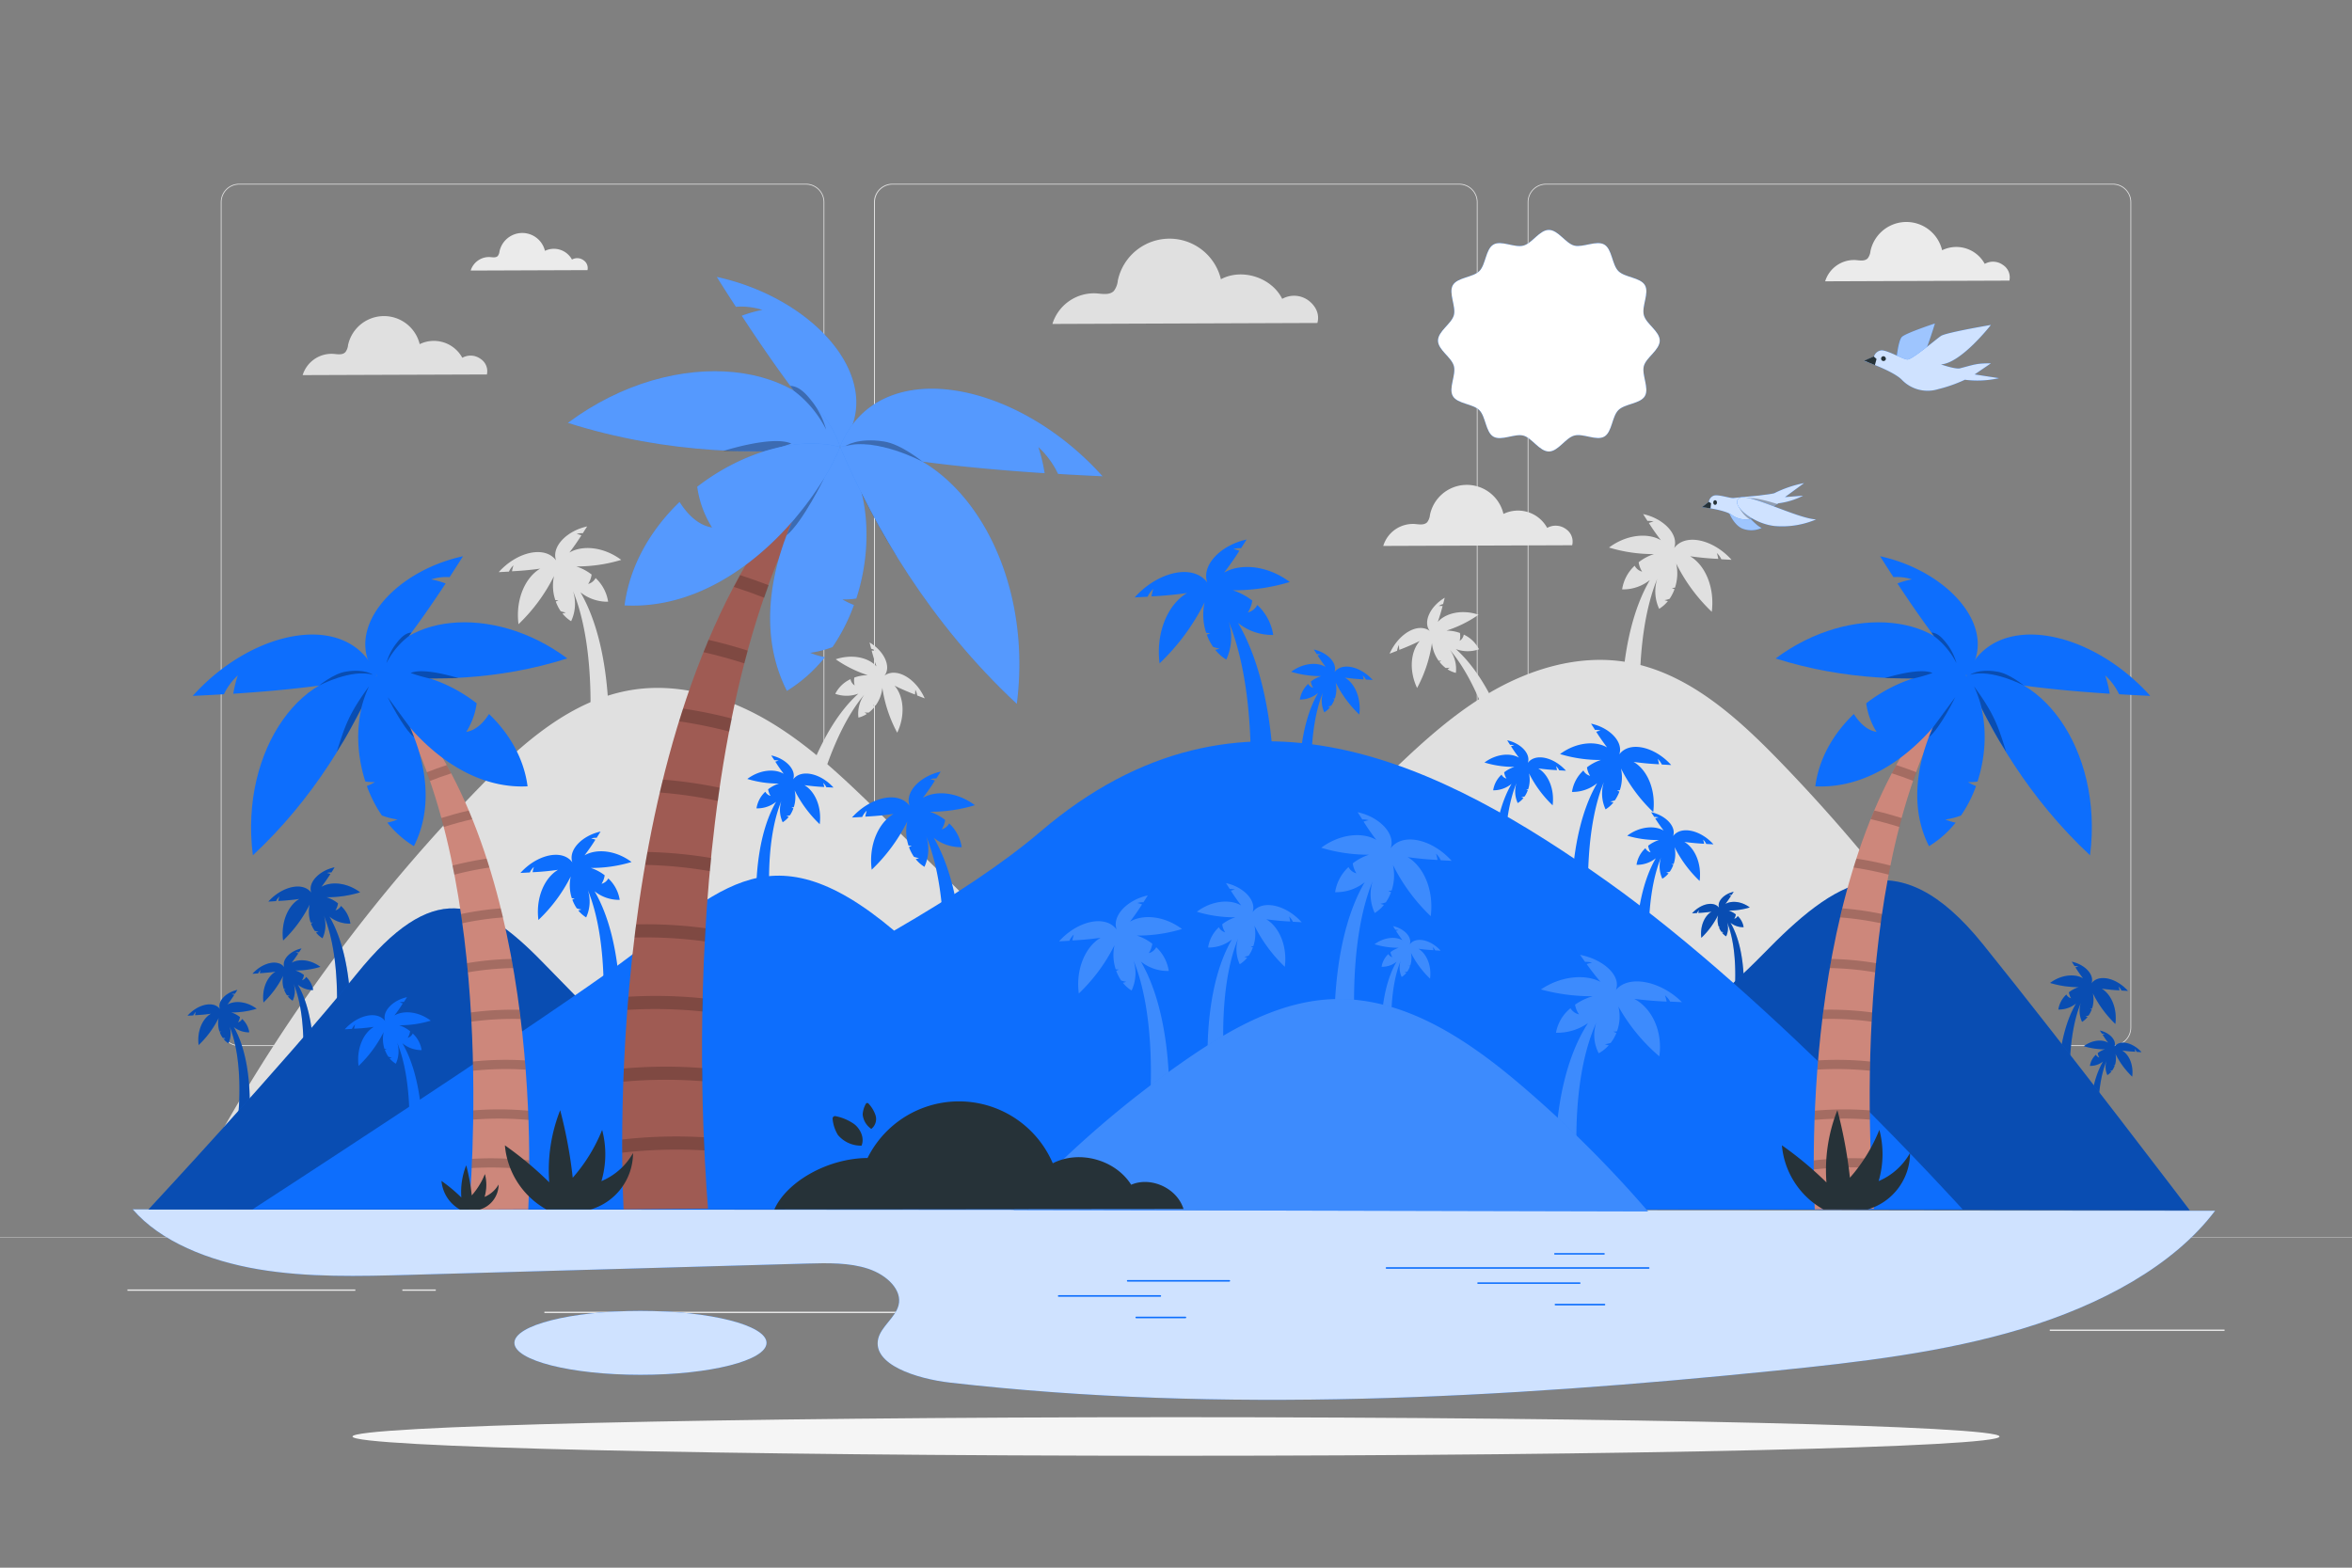<svg xmlns="http://www.w3.org/2000/svg" viewBox="0 0 750 500">
    <rect x="0" y="0" width="750" height="500" fill="#808080" stroke="none"/>
    <g id="freepik--background-complete--inject-1">
        <path
            d="M673.73,333.61H493a5.87,5.87,0,0,1-5.86-5.86V64.47A5.87,5.87,0,0,1,493,58.61H673.73a5.87,5.87,0,0,1,5.87,5.86V327.75A5.87,5.87,0,0,1,673.73,333.61ZM493,58.86a5.61,5.61,0,0,0-5.61,5.61V327.75a5.61,5.61,0,0,0,5.61,5.61H673.73a5.62,5.62,0,0,0,5.62-5.61V64.47a5.62,5.62,0,0,0-5.62-5.61Z"
            style="fill:#e0e0e0"></path>
        <path
            d="M465.31,333.61H284.56a5.87,5.87,0,0,1-5.86-5.86V64.47a5.87,5.87,0,0,1,5.86-5.86H465.31a5.87,5.87,0,0,1,5.86,5.86V327.75A5.87,5.87,0,0,1,465.31,333.61ZM284.56,58.86A5.62,5.62,0,0,0,279,64.47V327.75a5.62,5.62,0,0,0,5.61,5.61H465.31a5.62,5.62,0,0,0,5.61-5.61V64.47a5.62,5.62,0,0,0-5.61-5.61Z"
            style="fill:#e0e0e0"></path>
        <path
            d="M257,333.61H76.27a5.87,5.87,0,0,1-5.87-5.86V64.47a5.87,5.87,0,0,1,5.87-5.86H257a5.87,5.87,0,0,1,5.86,5.86V327.75A5.87,5.87,0,0,1,257,333.61ZM76.27,58.86a5.62,5.62,0,0,0-5.62,5.61V327.75a5.62,5.62,0,0,0,5.62,5.61H257a5.61,5.61,0,0,0,5.61-5.61V64.47A5.61,5.61,0,0,0,257,58.86Z"
            style="fill:#e0e0e0"></path>
        <rect y="394.68" width="750" height="0.12" style="fill:#e0e0e0"></rect>
        <rect x="653.63" y="424.06" width="55.73" height="0.42" style="fill:#ebebeb"></rect>
        <rect x="495.04" y="428.62" width="14.63" height="0.42" style="fill:#ebebeb"></rect>
        <rect x="40.64" y="411.26" width="72.67" height="0.42" style="fill:#ebebeb"></rect>
        <rect x="128.3" y="411.26" width="10.66" height="0.42" style="fill:#ebebeb"></rect>
        <rect x="173.59" y="418.36" width="157.61" height="0.42" style="fill:#ebebeb"></rect>
        <path
            d="M281,259.84c-11-10.72-22.11-21.54-35.26-29.45S217,217.63,201.79,220c-19.38,3-35.08,16.9-48.75,30.95A533.82,533.82,0,0,0,70.17,361.79L326.64,304.4Z"
            style="fill:#e0e0e0"></path>
        <path
            d="M193.92,191.91a13,13,0,0,0-4-7.55,3.75,3.75,0,0,1-2.37,1.89,7.52,7.52,0,0,0,1.11-3,15.82,15.82,0,0,0-4.89-2.59,48.73,48.73,0,0,0,14.33-2.09c-5.67-4.24-12.43-4.75-16.53-2.34,1.36-1.78,2.64-3.6,3.83-5.5a9.52,9.52,0,0,0-1.5-.42,5,5,0,0,1,1.93-.23l1.4-2.18c-6.57,1.43-11.45,6.51-9.91,10.84-3.6-4.86-12.5-2.72-18.29,3.74l3.26-.17a6.42,6.42,0,0,1,1.44-2,13.74,13.74,0,0,0-.47,1.89c3-.14,6-.42,9-.84-4.68,2.73-7.94,9.72-6.92,17.72a55.55,55.55,0,0,0,11.33-15.38,14.47,14.47,0,0,0,.4,7.68,6.77,6.77,0,0,0,1,.07,6.65,6.65,0,0,1-.85.41,13.91,13.91,0,0,0,1.57,3.07,9.07,9.07,0,0,0,1.63.42,6,6,0,0,1-1.07.32,11,11,0,0,0,2.77,2.46,13.15,13.15,0,0,0,.61-9.59c8,19.52,5.05,48.41,5.05,48.41H194s2-29.23-8.91-48.05A13.7,13.7,0,0,0,193.92,191.91Zm-15.73-11.58Z"
            style="fill:#e0e0e0"></path>
        <path
            d="M273.74,221.22c-12.83,11.44-18.44,33.86-18.44,33.86L260,256.6s4.86-22.38,15.62-35.07a10.34,10.34,0,0,0-1.88,7.34,8.54,8.54,0,0,0,2.68-1.17,4.49,4.49,0,0,1-.73-.5,5.86,5.86,0,0,0,1.32.08,10.32,10.32,0,0,0,1.93-1.92,3.64,3.64,0,0,1-.53-.51,5.12,5.12,0,0,0,.77.2,11.41,11.41,0,0,0,2.18-5.67,43.72,43.72,0,0,0,4.74,14.31c2.72-5.75,2-11.79-.86-15q3.19,1.56,6.52,2.82a11.25,11.25,0,0,0,.11-1.53,5,5,0,0,1,.6,1.84l2.4.92c-2.77-6.26-8.91-10-12.81-7.28,2.22-2.87-.19-7.87-4.77-10.55q.25,1,.51,2a4,4,0,0,1,1.39.64,8.44,8.44,0,0,0-1.23-.05c.43,1.71.95,3.4,1.53,5.06-2.48-2.81-7.68-4.07-13-2.29a38.4,38.4,0,0,0,10.24,5.08,12.34,12.34,0,0,0-4.3.75,5.91,5.91,0,0,0,.1,2.51,3,3,0,0,1-1.32-2,10.22,10.22,0,0,0-4.86,4.68A10.78,10.78,0,0,0,273.74,221.22Zm7.25-4.77h0Z"
            style="fill:#e0e0e0"></path>
        <path
            d="M438.83,250.93c11-10.72,22.1-21.53,35.26-29.45s28.73-12.76,43.9-10.43c19.37,3,35.07,16.91,48.75,30.95A534.3,534.3,0,0,1,649.6,352.88L393.14,295.5Z"
            style="fill:#e0e0e0"></path>
        <path
            d="M526.1,185c-11,18.83-8.91,48-8.91,48h6.22s-2.94-28.88,5.05-48.41a13.2,13.2,0,0,0,.61,9.59,11.07,11.07,0,0,0,2.78-2.46,5.51,5.51,0,0,1-1.07-.32,7.57,7.57,0,0,0,1.62-.42,13.69,13.69,0,0,0,1.57-3.07,6,6,0,0,1-.85-.41,5.83,5.83,0,0,0,1-.07,14.57,14.57,0,0,0,.39-7.68,55.29,55.29,0,0,0,11.34,15.38c1-8-2.25-15-6.93-17.72,3,.42,6,.71,9,.84a13.22,13.22,0,0,0-.46-1.88,6.5,6.5,0,0,1,1.44,2l3.26.18c-5.8-6.47-14.69-8.6-18.3-3.75,1.55-4.33-3.33-9.41-9.9-10.84.47.76.94,1.49,1.39,2.18a5.23,5.23,0,0,1,1.93.23,8.84,8.84,0,0,0-1.5.43c1.19,1.89,2.48,3.72,3.84,5.49-4.1-2.41-10.86-1.89-16.54,2.34a48.47,48.47,0,0,0,14.34,2.09,15.74,15.74,0,0,0-4.89,2.6,7.53,7.53,0,0,0,1.11,3,3.74,3.74,0,0,1-2.38-1.89,12.94,12.94,0,0,0-4,7.55A13.67,13.67,0,0,0,526.1,185Zm6.87-8.6h0Z"
            style="fill:#e0e0e0"></path>
        <path
            d="M471.62,207.08a10.22,10.22,0,0,0-4.86-4.68,2.93,2.93,0,0,1-1.31,2,6,6,0,0,0,.09-2.52,12.53,12.53,0,0,0-4.3-.75,38.23,38.23,0,0,0,10.24-5.07c-5.29-1.79-10.48-.52-13,2.29.59-1.67,1.1-3.35,1.53-5.06a8.43,8.43,0,0,0-1.23,0,4.24,4.24,0,0,1,1.4-.64c.16-.63.34-1.29.51-2-4.58,2.68-7,7.69-4.78,10.56-3.89-2.76-10,1-12.8,7.28l2.4-.93a5.11,5.11,0,0,1,.59-1.83,9.86,9.86,0,0,0,.12,1.53c2.21-.84,4.39-1.79,6.52-2.83-2.84,3.19-3.58,9.23-.86,15a43.67,43.67,0,0,0,4.74-14.3,11.45,11.45,0,0,0,2.17,5.66,4.94,4.94,0,0,0,.78-.19,6.51,6.51,0,0,1-.54.51,11,11,0,0,0,1.93,1.92,6.46,6.46,0,0,0,1.32-.08,5.14,5.14,0,0,1-.72.5,8.52,8.52,0,0,0,2.68,1.16,10.42,10.42,0,0,0-1.89-7.34C473.15,220,478,242.39,478,242.39l4.66-1.52s-5.6-22.42-18.43-33.86A10.81,10.81,0,0,0,471.62,207.08ZM457,202.24Z"
            style="fill:#e0e0e0"></path>
        <path
            d="M499.31,168.72a5.51,5.51,0,0,0-5.95-.35,10.6,10.6,0,0,0-13.94-4.46,12,12,0,0,0-23.43.28,4.67,4.67,0,0,1-.9,2.38c-1,1-2.61.66-4,.55a9.88,9.88,0,0,0-10,7l60.24-.22A4.81,4.81,0,0,0,499.31,168.72Z"
            style="fill:#e6e6e6"></path>
        <path
            d="M417.21,95.81a7.72,7.72,0,0,0-8.34-.49c-3.39-6.84-12.82-9.86-19.55-6.26a16.85,16.85,0,0,0-32.87.4,6.48,6.48,0,0,1-1.26,3.33c-1.37,1.4-3.65.93-5.6.78a13.86,13.86,0,0,0-14,9.75l84.5-.31C420.85,100.15,419.57,97.59,417.21,95.81Z"
            style="fill:#e0e0e0"></path>
        <path
            d="M638.69,84.5a5.35,5.35,0,0,0-5.8-.34,10.32,10.32,0,0,0-13.59-4.35,11.71,11.71,0,0,0-22.85.27,4.53,4.53,0,0,1-.88,2.32c-1,1-2.54.64-3.9.54A9.63,9.63,0,0,0,582,89.72l58.75-.22A4.69,4.69,0,0,0,638.69,84.5Z"
            style="fill:#ebebeb"></path>
        <path
            d="M186.07,83a3.39,3.39,0,0,0-3.68-.22A6.57,6.57,0,0,0,173.77,80a7.43,7.43,0,0,0-14.49.18,2.87,2.87,0,0,1-.56,1.47c-.6.61-1.61.41-2.47.34a6.12,6.12,0,0,0-6.16,4.3l37.25-.14A3,3,0,0,0,186.07,83Z"
            style="fill:#ebebeb"></path>
        <path
            d="M153.22,114.45a5.36,5.36,0,0,0-5.8-.34,10.33,10.33,0,0,0-13.59-4.35A11.72,11.72,0,0,0,111,110a4.52,4.52,0,0,1-.87,2.32c-1,1-2.54.64-3.9.54a9.64,9.64,0,0,0-9.72,6.78l58.75-.21A4.68,4.68,0,0,0,153.22,114.45Z"
            style="fill:#e0e0e0"></path>
    </g>
    <g id="freepik--Shadow--inject-1">
        <path
            d="M637.6,458.17c0,3.38-117.57,6.13-262.6,6.13s-262.6-2.75-262.6-6.13S230,452,375,452,637.6,454.78,637.6,458.17Z"
            style="fill:#f5f5f5"></path>
    </g>
    <g id="freepik--Water--inject-1">
        <path
            d="M42.34,385.71c8.8,10.24,24.2,16.44,40,19.11s32.19,2.23,48.38,1.78L257.4,403c6.59-.18,13.44-.33,19.47,1.67s10.95,6.84,9.64,11.7c-1,3.84-5.56,6.75-6.47,10.61-1.92,8.18,12,12.73,22.95,14,87.11,9.92,176,5,263.36-3.83,26.66-2.7,53.55-5.82,78.52-13.37s48.18-20,61.47-37.62Z"
            style="fill:#0D6EFD"></path>
        <g style="opacity:0.8">
            <path
                d="M42.34,385.71c8.8,10.24,24.2,16.44,40,19.11s32.19,2.23,48.38,1.78L257.4,403c6.59-.18,13.44-.33,19.47,1.67s10.95,6.84,9.64,11.7c-1,3.84-5.56,6.75-6.47,10.61-1.92,8.18,12,12.73,22.95,14,87.11,9.92,176,5,263.36-3.83,26.66-2.7,53.55-5.82,78.52-13.37s48.18-20,61.47-37.62Z"
                style="fill:#fff"></path>
        </g>
        <path d="M370,413.59h-32.4a.25.25,0,0,1,0-.5H370a.25.25,0,0,1,0,.5Z" style="fill:#0D6EFD"></path>
        <path
            d="M392,408.76h-32.4a.25.25,0,0,1-.25-.25.25.25,0,0,1,.25-.25H392a.25.25,0,0,1,.25.25A.25.25,0,0,1,392,408.76Z"
            style="fill:#0D6EFD"></path>
        <path d="M378,420.44H362.33a.25.25,0,0,1,0-.5H378a.25.25,0,0,1,0,.5Z" style="fill:#0D6EFD"></path>
        <path
            d="M503.73,409.49h-32.4a.25.25,0,0,1-.25-.25.25.25,0,0,1,.25-.25h32.4a.25.25,0,0,1,.25.25A.26.26,0,0,1,503.73,409.49Z"
            style="fill:#0D6EFD"></path>
        <path d="M525.73,404.66h-83.6a.25.25,0,0,1,0-.5h83.6a.25.25,0,0,1,0,.5Z"
            style="fill:#0D6EFD"></path>
        <path
            d="M511.65,416.34H496a.26.26,0,0,1-.25-.25.25.25,0,0,1,.25-.25h15.63a.25.25,0,0,1,.25.25A.25.25,0,0,1,511.65,416.34Z"
            style="fill:#0D6EFD"></path>
        <path
            d="M511.47,400.15H495.84a.25.25,0,0,1-.25-.25.25.25,0,0,1,.25-.25h15.63a.26.26,0,0,1,.25.25A.25.25,0,0,1,511.47,400.15Z"
            style="fill:#0D6EFD"></path>
        <ellipse cx="204.23" cy="428.29" rx="40.2" ry="10.19" style="fill:#0D6EFD"></ellipse>
        <ellipse cx="204.23" cy="428.29" rx="40.2" ry="10.19" style="fill:#fff;opacity:0.8"></ellipse>
    </g>
    <g id="freepik--Sun--inject-1">
        <g id="freepik--freepik--Sun--inject-5--inject-1">
            <path
                d="M529.26,108.63c0,3-4.33,5.36-5.07,8.12s1.77,7.07.34,9.56-6.4,2.44-8.46,4.49-2,7-4.49,8.45-6.71-1.09-9.56-.33S496.88,144,493.9,144s-5.37-4.32-8.12-5.06-7.06,1.78-9.56.33-2.44-6.4-4.49-8.45-7-2-8.45-4.49,1.08-6.74.33-9.58-5.07-5.13-5.07-8.12,4.33-5.36,5.07-8.12-1.77-7.07-.33-9.56,6.39-2.44,8.45-4.49,2-7,4.49-8.46,6.71,1.1,9.56.33,5.14-5,8.12-5,5.37,4.32,8.12,5,7.07-1.77,9.56-.33,2.44,6.4,4.49,8.46,7,2,8.46,4.49-1.09,6.71-.34,9.56S529.26,105.64,529.26,108.63Z"
                style="fill:#0D6EFD"></path>
            <circle cx="493.9" cy="108.62" r="25.27"
                transform="translate(-9.85 152.99) rotate(-17.44)" style="fill:#0D6EFD"></circle>
            <path
                d="M529.26,108.63c0,3-4.33,5.36-5.07,8.12s1.77,7.07.34,9.56-6.4,2.44-8.46,4.49-2,7-4.49,8.45-6.71-1.09-9.56-.33S496.88,144,493.9,144s-5.37-4.32-8.12-5.06-7.06,1.78-9.56.33-2.44-6.4-4.49-8.45-7-2-8.45-4.49,1.08-6.74.33-9.58-5.07-5.13-5.07-8.12,4.33-5.36,5.07-8.12-1.77-7.07-.33-9.56,6.39-2.44,8.45-4.49,2-7,4.49-8.46,6.71,1.1,9.56.33,5.14-5,8.12-5,5.37,4.32,8.12,5,7.07-1.77,9.56-.33,2.44,6.4,4.49,8.46,7,2,8.46,4.49-1.09,6.71-.34,9.56S529.26,105.64,529.26,108.63Z"
                style="fill:#fff"></path>
        </g>
    </g>
    <g id="freepik--Island--inject-1">
        <path
            d="M99.85,315.77a7.22,7.22,0,0,0-2.23-4.19,2.08,2.08,0,0,1-1.32,1.05,4,4,0,0,0,.62-1.66,8.88,8.88,0,0,0-2.71-1.44,26.78,26.78,0,0,0,7.94-1.16C99,306,95.26,305.74,93,307.07c.75-1,1.46-2,2.12-3a5.67,5.67,0,0,0-.83-.24,2.78,2.78,0,0,1,1.07-.12l.78-1.21c-3.65.79-6.35,3.61-5.49,6-2-2.69-6.93-1.51-10.14,2.07l1.8-.1a3.75,3.75,0,0,1,.8-1.09,7.32,7.32,0,0,0-.26,1c1.67-.08,3.33-.24,5-.47-2.59,1.51-4.4,5.39-3.83,9.82a30.94,30.94,0,0,0,6.28-8.52,8.06,8.06,0,0,0,.22,4.25,3.43,3.43,0,0,0,.56,0,4.09,4.09,0,0,1-.47.23,7.8,7.8,0,0,0,.87,1.7,4,4,0,0,0,.9.23,3.09,3.09,0,0,1-.59.18,6,6,0,0,0,1.53,1.36,7.21,7.21,0,0,0,.34-5.31c4.43,10.82,2.8,26.83,2.8,26.83h3.45s1.14-16.2-4.94-26.63A7.63,7.63,0,0,0,99.85,315.77Zm-8.72-6.42Z"
            style="fill:#0D6EFD"></path>
        <path
            d="M99.85,315.77a7.22,7.22,0,0,0-2.23-4.19,2.08,2.08,0,0,1-1.32,1.05,4,4,0,0,0,.62-1.66,8.88,8.88,0,0,0-2.71-1.44,26.78,26.78,0,0,0,7.94-1.16C99,306,95.26,305.74,93,307.07c.75-1,1.46-2,2.12-3a5.67,5.67,0,0,0-.83-.24,2.78,2.78,0,0,1,1.07-.12l.78-1.21c-3.65.79-6.35,3.61-5.49,6-2-2.69-6.93-1.51-10.14,2.07l1.8-.1a3.75,3.75,0,0,1,.8-1.09,7.32,7.32,0,0,0-.26,1c1.67-.08,3.33-.24,5-.47-2.59,1.51-4.4,5.39-3.83,9.82a30.94,30.94,0,0,0,6.28-8.52,8.06,8.06,0,0,0,.22,4.25,3.43,3.43,0,0,0,.56,0,4.09,4.09,0,0,1-.47.23,7.8,7.8,0,0,0,.87,1.7,4,4,0,0,0,.9.23,3.09,3.09,0,0,1-.59.18,6,6,0,0,0,1.53,1.36,7.21,7.21,0,0,0,.34-5.31c4.43,10.82,2.8,26.83,2.8,26.83h3.45s1.14-16.2-4.94-26.63A7.63,7.63,0,0,0,99.85,315.77Zm-8.72-6.42Z"
            style="opacity:0.3"></path>
        <path
            d="M111.73,294.58a9.73,9.73,0,0,0-3-5.64,2.8,2.8,0,0,1-1.78,1.41,5.48,5.48,0,0,0,.83-2.24,11.72,11.72,0,0,0-3.65-1.94,36.47,36.47,0,0,0,10.72-1.57c-4.25-3.16-9.3-3.55-12.37-1.74q1.53-2,2.87-4.11a6.47,6.47,0,0,0-1.12-.32,3.68,3.68,0,0,1,1.44-.17c.34-.52.69-1.07,1-1.64-4.91,1.07-8.56,4.87-7.4,8.11-2.7-3.63-9.35-2-13.69,2.81l2.44-.14a4.86,4.86,0,0,1,1.08-1.47,9.68,9.68,0,0,0-.35,1.41q3.36-.16,6.71-.63c-3.5,2-5.94,7.27-5.18,13.25a41.3,41.3,0,0,0,8.48-11.5,10.87,10.87,0,0,0,.29,5.74,3.89,3.89,0,0,0,.76.05,4.73,4.73,0,0,1-.64.31,10.64,10.64,0,0,0,1.18,2.3,6.24,6.24,0,0,0,1.22.31,3.86,3.86,0,0,1-.8.24,8.08,8.08,0,0,0,2.07,1.84,9.87,9.87,0,0,0,.46-7.17c6,14.6,3.77,36.21,3.77,36.21h4.66s1.53-21.86-6.67-35.94A10.25,10.25,0,0,0,111.73,294.58ZM100,285.92Z"
            style="fill:#0D6EFD"></path>
        <path
            d="M111.73,294.58a9.73,9.73,0,0,0-3-5.64,2.8,2.8,0,0,1-1.78,1.41,5.48,5.48,0,0,0,.83-2.24,11.72,11.72,0,0,0-3.65-1.94,36.47,36.47,0,0,0,10.72-1.57c-4.25-3.16-9.3-3.55-12.37-1.74q1.53-2,2.87-4.11a6.47,6.47,0,0,0-1.12-.32,3.68,3.68,0,0,1,1.44-.17c.34-.52.69-1.07,1-1.64-4.91,1.07-8.56,4.87-7.4,8.11-2.7-3.63-9.35-2-13.69,2.81l2.44-.14a4.86,4.86,0,0,1,1.08-1.47,9.68,9.68,0,0,0-.35,1.41q3.36-.16,6.71-.63c-3.5,2-5.94,7.27-5.18,13.25a41.3,41.3,0,0,0,8.48-11.5,10.87,10.87,0,0,0,.29,5.74,3.89,3.89,0,0,0,.76.05,4.73,4.73,0,0,1-.64.31,10.64,10.64,0,0,0,1.18,2.3,6.24,6.24,0,0,0,1.22.31,3.86,3.86,0,0,1-.8.24,8.08,8.08,0,0,0,2.07,1.84,9.87,9.87,0,0,0,.46-7.17c6,14.6,3.77,36.21,3.77,36.21h4.66s1.53-21.86-6.67-35.94A10.25,10.25,0,0,0,111.73,294.58ZM100,285.92Z"
            style="opacity:0.3"></path>
        <path
            d="M79.49,329.25A7.26,7.26,0,0,0,77.22,325a2.08,2.08,0,0,1-1.34,1.06,4.08,4.08,0,0,0,.63-1.69,8.86,8.86,0,0,0-2.76-1.46,27.41,27.41,0,0,0,8.09-1.18c-3.2-2.38-7-2.67-9.33-1.32.77-1,1.49-2,2.17-3.09a4.31,4.31,0,0,0-.85-.24,2.68,2.68,0,0,1,1.09-.13l.78-1.23c-3.7.8-6.45,3.67-5.58,6.11-2-2.74-7.05-1.53-10.32,2.11l1.84-.1a3.57,3.57,0,0,1,.81-1.11,7.8,7.8,0,0,0-.26,1.06c1.69-.08,3.38-.24,5.06-.47-2.64,1.54-4.48,5.48-3.91,10a31.3,31.3,0,0,0,6.4-8.67A8.15,8.15,0,0,0,70,329a3.64,3.64,0,0,0,.57,0,3.54,3.54,0,0,1-.48.23,7.66,7.66,0,0,0,.89,1.73,4.69,4.69,0,0,0,.91.24,3,3,0,0,1-.6.18,6.42,6.42,0,0,0,1.56,1.38,7.42,7.42,0,0,0,.35-5.41c4.5,11,2.85,27.3,2.85,27.3h3.5s1.16-16.48-5-27.09A7.74,7.74,0,0,0,79.49,329.25Zm-8.87-6.53Z"
            style="fill:#0D6EFD"></path>
        <path
            d="M79.49,329.25A7.26,7.26,0,0,0,77.22,325a2.08,2.08,0,0,1-1.34,1.06,4.08,4.08,0,0,0,.63-1.69,8.86,8.86,0,0,0-2.76-1.46,27.41,27.41,0,0,0,8.09-1.18c-3.2-2.38-7-2.67-9.33-1.32.77-1,1.49-2,2.17-3.09a4.31,4.31,0,0,0-.85-.24,2.68,2.68,0,0,1,1.09-.13l.78-1.23c-3.7.8-6.45,3.67-5.58,6.11-2-2.74-7.05-1.53-10.32,2.11l1.84-.1a3.57,3.57,0,0,1,.81-1.11,7.8,7.8,0,0,0-.26,1.06c1.69-.08,3.38-.24,5.06-.47-2.64,1.54-4.48,5.48-3.91,10a31.3,31.3,0,0,0,6.4-8.67A8.15,8.15,0,0,0,70,329a3.64,3.64,0,0,0,.57,0,3.54,3.54,0,0,1-.48.23,7.66,7.66,0,0,0,.89,1.73,4.69,4.69,0,0,0,.91.24,3,3,0,0,1-.6.18,6.42,6.42,0,0,0,1.56,1.38,7.42,7.42,0,0,0,.35-5.41c4.5,11,2.85,27.3,2.85,27.3h3.5s1.16-16.48-5-27.09A7.74,7.74,0,0,0,79.49,329.25Zm-8.87-6.53Z"
            style="opacity:0.3"></path>
        <path
            d="M172.89,306.76c-20-20.52-34.82-26.26-59.26,4-23.25,28.77-66.29,75-66.29,75H250.43S192.85,327.29,172.89,306.76Z"
            style="fill:#0D6EFD"></path>
        <path
            d="M172.89,306.76c-20-20.52-34.82-26.26-59.26,4-23.25,28.77-66.29,75-66.29,75H250.43S192.85,327.29,172.89,306.76Z"
            style="opacity:0.3"></path>
        <path
            d="M556,295.72a6.11,6.11,0,0,0-1.89-3.55,1.79,1.79,0,0,1-1.12.89,3.44,3.44,0,0,0,.52-1.41,7.44,7.44,0,0,0-2.3-1.23,22.74,22.74,0,0,0,6.75-1c-2.67-2-5.85-2.23-7.78-1.1.64-.84,1.24-1.7,1.8-2.59a5.29,5.29,0,0,0-.71-.2,2.36,2.36,0,0,1,.91-.1c.22-.33.44-.68.66-1-3.09.67-5.39,3.06-4.66,5.1-1.7-2.28-5.88-1.28-8.61,1.76l1.53-.08a3.28,3.28,0,0,1,.68-.93,6.8,6.8,0,0,0-.22.89c1.41-.06,2.82-.2,4.22-.4-2.2,1.29-3.74,4.58-3.26,8.34a26,26,0,0,0,5.34-7.23,6.78,6.78,0,0,0,.18,3.61,2.58,2.58,0,0,0,.48,0,3,3,0,0,1-.4.2,7,7,0,0,0,.74,1.44,4,4,0,0,0,.77.2,3.28,3.28,0,0,1-.51.15,5.18,5.18,0,0,0,1.31,1.16,6.23,6.23,0,0,0,.29-4.52c3.76,9.19,2.37,22.79,2.37,22.79H556s1-13.76-4.19-22.62A6.4,6.4,0,0,0,556,295.72Zm-7.4-5.45Z"
            style="fill:#0D6EFD"></path>
        <path
            d="M556,295.72a6.11,6.11,0,0,0-1.89-3.55,1.79,1.79,0,0,1-1.12.89,3.44,3.44,0,0,0,.52-1.41,7.44,7.44,0,0,0-2.3-1.23,22.74,22.74,0,0,0,6.75-1c-2.67-2-5.85-2.23-7.78-1.1.64-.84,1.24-1.7,1.8-2.59a5.29,5.29,0,0,0-.71-.2,2.36,2.36,0,0,1,.91-.1c.22-.33.44-.68.66-1-3.09.67-5.39,3.06-4.66,5.1-1.7-2.28-5.88-1.28-8.61,1.76l1.53-.08a3.28,3.28,0,0,1,.68-.93,6.8,6.8,0,0,0-.22.89c1.41-.06,2.82-.2,4.22-.4-2.2,1.29-3.74,4.58-3.26,8.34a26,26,0,0,0,5.34-7.23,6.78,6.78,0,0,0,.18,3.61,2.58,2.58,0,0,0,.48,0,3,3,0,0,1-.4.2,7,7,0,0,0,.74,1.44,4,4,0,0,0,.77.2,3.28,3.28,0,0,1-.51.15,5.18,5.18,0,0,0,1.31,1.16,6.23,6.23,0,0,0,.29-4.52c3.76,9.19,2.37,22.79,2.37,22.79H556s1-13.76-4.19-22.62A6.4,6.4,0,0,0,556,295.72Zm-7.4-5.45Z"
            style="opacity:0.3"></path>
        <path
            d="M670.61,338.55c-5.18,8.85-4.24,22.61-4.24,22.61h2.93s-1.36-13.6,2.42-22.79a6.17,6.17,0,0,0,.28,4.52,5.14,5.14,0,0,0,1.3-1.16,2.21,2.21,0,0,1-.5-.15,3.27,3.27,0,0,0,.76-.2,6.36,6.36,0,0,0,.75-1.44,2.93,2.93,0,0,1-.4-.19,3.59,3.59,0,0,0,.47,0,6.82,6.82,0,0,0,.2-3.62,26,26,0,0,0,5.32,7.25c.49-3.76-1-7.06-3.24-8.35,1.4.2,2.8.34,4.22.41a6.8,6.8,0,0,0-.22-.89,3.14,3.14,0,0,1,.68.93l1.53.09c-2.72-3.05-6.91-4.06-8.61-1.78.73-2-1.56-4.43-4.65-5.11l.65,1a2.53,2.53,0,0,1,.91.11,5.75,5.75,0,0,0-.71.2c.56.89,1.17,1.76,1.8,2.59-1.92-1.14-5.1-.9-7.78,1.09a23,23,0,0,0,6.75,1,7.43,7.43,0,0,0-2.31,1.21,3.54,3.54,0,0,0,.52,1.41,1.74,1.74,0,0,1-1.11-.89,6.09,6.09,0,0,0-1.9,3.55A6.38,6.38,0,0,0,670.61,338.55Zm3.23-4Z"
            style="fill:#0D6EFD"></path>
        <path
            d="M670.61,338.55c-5.18,8.85-4.24,22.61-4.24,22.61h2.93s-1.36-13.6,2.42-22.79a6.17,6.17,0,0,0,.28,4.52,5.14,5.14,0,0,0,1.3-1.16,2.21,2.21,0,0,1-.5-.15,3.27,3.27,0,0,0,.76-.2,6.36,6.36,0,0,0,.75-1.44,2.93,2.93,0,0,1-.4-.19,3.59,3.59,0,0,0,.47,0,6.82,6.82,0,0,0,.2-3.62,26,26,0,0,0,5.32,7.25c.49-3.76-1-7.06-3.24-8.35,1.4.2,2.8.34,4.22.41a6.8,6.8,0,0,0-.22-.89,3.14,3.14,0,0,1,.68.93l1.53.09c-2.72-3.05-6.91-4.06-8.61-1.78.73-2-1.56-4.43-4.65-5.11l.65,1a2.53,2.53,0,0,1,.91.11,5.75,5.75,0,0,0-.71.2c.56.89,1.17,1.76,1.8,2.59-1.92-1.14-5.1-.9-7.78,1.09a23,23,0,0,0,6.75,1,7.43,7.43,0,0,0-2.31,1.21,3.54,3.54,0,0,0,.52,1.41,1.74,1.74,0,0,1-1.11-.89,6.09,6.09,0,0,0-1.9,3.55A6.38,6.38,0,0,0,670.61,338.55Zm3.23-4Z"
            style="opacity:0.3"></path>
        <path
            d="M662,320.06c-7,11.94-5.72,30.51-5.72,30.51h4s-1.84-18.35,3.26-30.75a8.31,8.31,0,0,0,.38,6.09,6.72,6.72,0,0,0,1.76-1.56,3.31,3.31,0,0,1-.68-.2,4.6,4.6,0,0,0,1-.27,9,9,0,0,0,1-1.94,3.4,3.4,0,0,1-.54-.27,3.44,3.44,0,0,0,.64,0,9.26,9.26,0,0,0,.26-4.87,35.35,35.35,0,0,0,7.18,9.78c.66-5.08-1.41-9.53-4.38-11.27,1.89.27,3.79.46,5.7.55a9.54,9.54,0,0,0-.29-1.2,4,4,0,0,1,.91,1.25l2.07.12c-3.67-4.11-9.32-5.48-11.62-2.4,1-2.75-2.1-6-6.28-6.9.31.48.6.95.89,1.39a3.15,3.15,0,0,1,1.22.15,5.39,5.39,0,0,0-.95.27c.75,1.2,1.57,2.36,2.43,3.49-2.6-1.53-6.9-1.22-10.51,1.47a31,31,0,0,0,9.11,1.34,10.13,10.13,0,0,0-3.11,1.64,4.7,4.7,0,0,0,.7,1.91,2.4,2.4,0,0,1-1.51-1.2,8.25,8.25,0,0,0-2.56,4.79A8.72,8.72,0,0,0,662,320.06Zm4.37-5.46h0Z"
            style="fill:#0D6EFD"></path>
        <path
            d="M662,320.06c-7,11.94-5.72,30.51-5.72,30.51h4s-1.84-18.35,3.26-30.75a8.31,8.31,0,0,0,.38,6.09,6.72,6.72,0,0,0,1.76-1.56,3.31,3.31,0,0,1-.68-.2,4.6,4.6,0,0,0,1-.27,9,9,0,0,0,1-1.94,3.4,3.4,0,0,1-.54-.27,3.44,3.44,0,0,0,.64,0,9.26,9.26,0,0,0,.26-4.87,35.35,35.35,0,0,0,7.18,9.78c.66-5.08-1.41-9.53-4.38-11.27,1.89.27,3.79.46,5.7.55a9.54,9.54,0,0,0-.29-1.2,4,4,0,0,1,.91,1.25l2.07.12c-3.67-4.11-9.32-5.48-11.62-2.4,1-2.75-2.1-6-6.28-6.9.31.48.6.95.89,1.39a3.15,3.15,0,0,1,1.22.15,5.39,5.39,0,0,0-.95.27c.75,1.2,1.57,2.36,2.43,3.49-2.6-1.53-6.9-1.22-10.51,1.47a31,31,0,0,0,9.11,1.34,10.13,10.13,0,0,0-3.11,1.64,4.7,4.7,0,0,0,.7,1.91,2.4,2.4,0,0,1-1.51-1.2,8.25,8.25,0,0,0-2.56,4.79A8.72,8.72,0,0,0,662,320.06Zm4.37-5.46h0Z"
            style="opacity:0.3"></path>
        <path
            d="M562.17,304.36c22.59-23.15,42.55-37.43,70.1-3.25,26.22,32.51,66,84.91,66,84.91l-229.51-.41S539.58,327.51,562.17,304.36Z"
            style="fill:#0D6EFD"></path>
        <path
            d="M562.17,304.36c22.59-23.15,42.55-37.43,70.1-3.25,26.22,32.51,66,84.91,66,84.91l-229.51-.41S539.58,327.51,562.17,304.36Z"
            style="opacity:0.3"></path>
        <path
            d="M194.38,309.77c33.88-24.08,49.56-47.68,90.74-12.95,18.54-10.73,34.82-21.47,46.67-31.6,64.16-54.8,128.68-21.07,181.06,16.16s113,104.35,113,104.35H80.5S160.3,334,194.38,309.77Z"
            style="fill:#0D6EFD"></path>
        <path
            d="M306.66,270.19a12.93,12.93,0,0,0-4-7.57,3.74,3.74,0,0,1-2.38,1.89,7.37,7.37,0,0,0,1.11-3,15.82,15.82,0,0,0-4.9-2.61,48.73,48.73,0,0,0,14.38-2.09c-5.69-4.25-12.47-4.77-16.58-2.35,1.36-1.78,2.65-3.61,3.84-5.51a9.66,9.66,0,0,0-1.51-.43,5.33,5.33,0,0,1,1.94-.23c.46-.7.92-1.43,1.4-2.18-6.59,1.43-11.48,6.53-9.93,10.87-3.62-4.87-12.54-2.73-18.35,3.76l3.26-.18a6.29,6.29,0,0,1,1.45-2,13.74,13.74,0,0,0-.47,1.89c3-.14,6-.42,9-.84-4.69,2.73-8,9.75-6.95,17.77A55.56,55.56,0,0,0,289.32,262a14.44,14.44,0,0,0,.39,7.7,7,7,0,0,0,1,.07,6.78,6.78,0,0,1-.86.41,14.23,14.23,0,0,0,1.58,3.08,8.31,8.31,0,0,0,1.63.42A6,6,0,0,1,292,274a10.92,10.92,0,0,0,2.78,2.47,13.18,13.18,0,0,0,.61-9.62c8,19.59,5.07,48.56,5.07,48.56h6.24s2.06-29.32-8.94-48.2A13.7,13.7,0,0,0,306.66,270.19Zm-15.77-11.62Z"
            style="fill:#0D6EFD"></path>
        <path
            d="M528,273.73c-7.71,13.23-6.27,33.78-6.27,33.78h4.37s-2.06-20.31,3.55-34a9.31,9.31,0,0,0,.43,6.75,7.51,7.51,0,0,0,2-1.73,4.05,4.05,0,0,1-.75-.23,6.35,6.35,0,0,0,1.14-.29,9.81,9.81,0,0,0,1.11-2.16,4.15,4.15,0,0,1-.6-.29,4.17,4.17,0,0,0,.71,0,10.12,10.12,0,0,0,.28-5.4,38.83,38.83,0,0,0,8,10.81c.72-5.62-1.58-10.53-4.87-12.45,2.09.29,4.2.49,6.31.59a10.33,10.33,0,0,0-.33-1.33,4.43,4.43,0,0,1,1,1.39l2.3.12c-4.08-4.54-10.33-6-12.87-2.63,1.09-3-2.34-6.62-7-7.62.33.53.66,1,1,1.53a3.68,3.68,0,0,1,1.36.16,6.41,6.41,0,0,0-1.06.3q1.26,2,2.7,3.87c-2.88-1.7-7.64-1.34-11.63,1.64A34.16,34.16,0,0,0,529,267.92a11.31,11.31,0,0,0-3.44,1.82,5.5,5.5,0,0,0,.78,2.11,2.61,2.61,0,0,1-1.66-1.33,9.07,9.07,0,0,0-2.83,5.31A9.63,9.63,0,0,0,528,273.73Zm4.82-6.05h0Z"
            style="fill:#0D6EFD"></path>
        <path
            d="M509.29,249.79c-9.92,17-8.06,43.49-8.06,43.49h5.63s-2.66-26.14,4.57-43.82a12,12,0,0,0,.55,8.68,9.68,9.68,0,0,0,2.51-2.22,6.74,6.74,0,0,1-1-.29,7.93,7.93,0,0,0,1.47-.38,12.83,12.83,0,0,0,1.43-2.78,6.08,6.08,0,0,1-.77-.37,5.58,5.58,0,0,0,.91-.07,13,13,0,0,0,.36-6.94A50.07,50.07,0,0,0,527.18,259c.92-7.23-2-13.56-6.27-16,2.7.38,5.4.63,8.12.76a12.55,12.55,0,0,0-.42-1.71,5.76,5.76,0,0,1,1.3,1.79l3,.16c-5.24-5.85-13.29-7.79-16.56-3.39,1.4-3.92-3-8.52-9-9.81.43.68.86,1.34,1.27,2a4.65,4.65,0,0,1,1.74.21,9.14,9.14,0,0,0-1.36.38c1.08,1.72,2.24,3.37,3.47,5-3.71-2.18-9.82-1.72-15,2.11a43.93,43.93,0,0,0,13,1.89,14.43,14.43,0,0,0-4.42,2.35,6.74,6.74,0,0,0,1,2.71,3.37,3.37,0,0,1-2.14-1.71,11.66,11.66,0,0,0-3.64,6.84A12.36,12.36,0,0,0,509.29,249.79Zm6.22-7.78h0Z"
            style="fill:#0D6EFD"></path>
        <path
            d="M134.45,334.93a9.1,9.1,0,0,0-2.83-5.3A2.61,2.61,0,0,1,130,331a5.1,5.1,0,0,0,.78-2.1A11.19,11.19,0,0,0,127.3,327a33.77,33.77,0,0,0,10.07-1.47c-4-3-8.74-3.34-11.62-1.64,1-1.25,1.86-2.53,2.69-3.86a6.3,6.3,0,0,0-1-.3,3.49,3.49,0,0,1,1.36-.16l1-1.54c-4.62,1-8,4.58-7,7.62-2.53-3.41-8.78-1.91-12.86,2.64l2.29-.13a4.6,4.6,0,0,1,1-1.38,8.47,8.47,0,0,0-.32,1.32q3.16-.14,6.3-.59c-3.29,1.92-5.58,6.84-4.87,12.46a39.21,39.21,0,0,0,8-10.81,10.22,10.22,0,0,0,.27,5.4,4.29,4.29,0,0,0,.71,0,4.6,4.6,0,0,1-.59.29,9.77,9.77,0,0,0,1.1,2.16,5.63,5.63,0,0,0,1.14.3,4.63,4.63,0,0,1-.75.22,7.85,7.85,0,0,0,2,1.73,9.23,9.23,0,0,0,.43-6.74c5.62,13.73,3.55,34,3.55,34h4.38s1.44-20.55-6.27-33.79A9.56,9.56,0,0,0,134.45,334.93Zm-11.06-8.14Z"
            style="fill:#0D6EFD"></path>
        <path
            d="M247.49,255.72c-7.71,13.23-6.26,33.78-6.26,33.78h4.37s-2.06-20.31,3.55-34a9.26,9.26,0,0,0,.43,6.75,7.85,7.85,0,0,0,1.95-1.73,3.83,3.83,0,0,1-.75-.23,6.35,6.35,0,0,0,1.14-.29A9.81,9.81,0,0,0,253,257.8a4.15,4.15,0,0,1-.6-.29,4.17,4.17,0,0,0,.71-.05,10.22,10.22,0,0,0,.28-5.4,38.83,38.83,0,0,0,8,10.81c.71-5.62-1.58-10.53-4.87-12.45,2.09.29,4.2.49,6.31.59a10.33,10.33,0,0,0-.33-1.33,4.59,4.59,0,0,1,1,1.39l2.29.12c-4.07-4.54-10.32-6-12.86-2.63,1.09-3-2.34-6.62-7-7.62.33.53.66,1,1,1.53a3.68,3.68,0,0,1,1.36.16,6.41,6.41,0,0,0-1.06.3q1.26,2,2.69,3.87c-2.88-1.7-7.63-1.34-11.62,1.64a34.11,34.11,0,0,0,10.08,1.47,11.31,11.31,0,0,0-3.44,1.82,5.34,5.34,0,0,0,.78,2.11,2.65,2.65,0,0,1-1.67-1.33,9.11,9.11,0,0,0-2.82,5.31A9.58,9.58,0,0,0,247.49,255.72Zm4.83-6.05h0Z"
            style="fill:#0D6EFD"></path>
        <path
            d="M197.61,287a11.77,11.77,0,0,0-3.64-6.83,3.36,3.36,0,0,1-2.15,1.71,6.81,6.81,0,0,0,1-2.71,14.38,14.38,0,0,0-4.43-2.35,44,44,0,0,0,13-1.89c-5.14-3.84-11.26-4.3-15-2.12,1.23-1.61,2.39-3.26,3.47-5a7.85,7.85,0,0,0-1.36-.39,4.52,4.52,0,0,1,1.75-.2l1.26-2c-5.94,1.3-10.36,5.89-9,9.81-3.26-4.39-11.31-2.46-16.56,3.39l3-.16a5.75,5.75,0,0,1,1.31-1.78,9.82,9.82,0,0,0-.42,1.7c2.71-.12,5.42-.38,8.11-.76-4.23,2.47-7.18,8.8-6.26,16A50.26,50.26,0,0,0,182,279.54a13.16,13.16,0,0,0,.35,6.95,4.74,4.74,0,0,0,.92.06,5.45,5.45,0,0,1-.77.37,12.57,12.57,0,0,0,1.42,2.78,6.91,6.91,0,0,0,1.47.38,4.53,4.53,0,0,1-1,.29,10.13,10.13,0,0,0,2.52,2.23,12,12,0,0,0,.55-8.68c7.23,17.67,4.57,43.81,4.57,43.81h5.63s1.85-26.45-8.07-43.48A12.38,12.38,0,0,0,197.61,287Zm-14.23-10.48Z"
            style="fill:#0D6EFD"></path>
        <path
            d="M406,202.51a16.42,16.42,0,0,0-5.08-9.56,4.7,4.7,0,0,1-3,2.39,9.26,9.26,0,0,0,1.4-3.79,20.07,20.07,0,0,0-6.18-3.28,61.7,61.7,0,0,0,18.14-2.65c-7.18-5.36-15.74-6-20.93-3,1.72-2.25,3.35-4.56,4.86-6.95a11.57,11.57,0,0,0-1.91-.55,6.76,6.76,0,0,1,2.45-.28l1.77-2.77c-8.32,1.82-14.5,8.25-12.54,13.73-4.57-6.15-15.82-3.45-23.16,4.74l4.13-.22a8,8,0,0,1,1.82-2.5,16.35,16.35,0,0,0-.59,2.39q5.7-.27,11.35-1.07c-5.92,3.45-10.05,12.31-8.76,22.43a70.11,70.11,0,0,0,14.35-19.46,18.29,18.29,0,0,0,.5,9.71,6.83,6.83,0,0,0,1.28.09,7.69,7.69,0,0,1-1.08.52,17.18,17.18,0,0,0,2,3.88,10.32,10.32,0,0,0,2.05.54,7.2,7.2,0,0,1-1.35.4,13.76,13.76,0,0,0,3.51,3.12,16.68,16.68,0,0,0,.77-12.14c10.11,24.72,6.39,61.28,6.39,61.28h7.88s2.6-37-11.28-60.82A17.31,17.31,0,0,0,406,202.51Zm-19.9-14.66Z"
            style="fill:#0D6EFD"></path>
        <path
            d="M482,250c-7.29,12.51-5.92,31.94-5.92,31.94h4.13s-1.95-19.21,3.36-32.19a8.78,8.78,0,0,0,.4,6.38,7.25,7.25,0,0,0,1.85-1.64,3.61,3.61,0,0,1-.71-.21,5,5,0,0,0,1.08-.28,9.12,9.12,0,0,0,1-2,5.77,5.77,0,0,1-.56-.27,3.78,3.78,0,0,0,.67,0,9.6,9.6,0,0,0,.26-5.1,36.9,36.9,0,0,0,7.54,10.22c.67-5.32-1.5-10-4.6-11.78q3,.42,6,.56a10.86,10.86,0,0,0-.31-1.25,4.43,4.43,0,0,1,1,1.31l2.16.12c-3.85-4.3-9.76-5.72-12.16-2.49,1-2.88-2.21-6.26-6.58-7.21.31.5.62,1,.92,1.45a3.52,3.52,0,0,1,1.29.15,6.75,6.75,0,0,0-1,.29c.79,1.25,1.65,2.47,2.55,3.65-2.73-1.6-7.22-1.26-11,1.55a32.05,32.05,0,0,0,9.53,1.39,10.54,10.54,0,0,0-3.25,1.73,5,5,0,0,0,.73,2,2.45,2.45,0,0,1-1.57-1.26,8.55,8.55,0,0,0-2.67,5A9.08,9.08,0,0,0,482,250Zm4.56-5.72Z"
            style="fill:#0D6EFD"></path>
        <path
            d="M420.32,221C413,233.52,414.39,253,414.39,253h4.14s-2-19.2,3.35-32.18a8.76,8.76,0,0,0,.41,6.37,7.17,7.17,0,0,0,1.84-1.63,3.64,3.64,0,0,1-.71-.22,4.52,4.52,0,0,0,1.08-.28,9.37,9.37,0,0,0,1.05-2,3,3,0,0,1-.57-.27,3.71,3.71,0,0,0,.67,0,9.64,9.64,0,0,0,.27-5.11,36.72,36.72,0,0,0,7.53,10.22c.68-5.31-1.49-10-4.6-11.78q3,.42,6,.57a7.73,7.73,0,0,0-.31-1.26,4.26,4.26,0,0,1,1,1.31l2.17.12c-3.86-4.3-9.77-5.72-12.17-2.49,1-2.88-2.21-6.25-6.58-7.21l.93,1.46a3.27,3.27,0,0,1,1.28.15,6,6,0,0,0-1,.28c.8,1.26,1.65,2.47,2.55,3.65-2.72-1.6-7.21-1.26-11,1.56a32.47,32.47,0,0,0,9.53,1.39,10.41,10.41,0,0,0-3.25,1.72,4.9,4.9,0,0,0,.74,2,2.48,2.48,0,0,1-1.58-1.25,8.64,8.64,0,0,0-2.67,5A9.05,9.05,0,0,0,420.32,221Zm4.56-5.72h0Z"
            style="fill:#0D6EFD"></path>
        <path
            d="M394.81,299.33a11.23,11.23,0,0,0,.52,8.2,9.15,9.15,0,0,0,2.37-2.1,4.76,4.76,0,0,1-.91-.27,7.5,7.5,0,0,0,1.39-.37,11.57,11.57,0,0,0,1.34-2.62,6,6,0,0,1-.72-.35,6.11,6.11,0,0,0,.86-.06,12.45,12.45,0,0,0,.34-6.57,47.49,47.49,0,0,0,9.7,13.16c.86-6.84-1.93-12.83-5.93-15.16q3.83.54,7.67.72a10.8,10.8,0,0,0-.39-1.61,5.57,5.57,0,0,1,1.23,1.69l2.78.15c-4.95-5.53-12.56-7.36-15.64-3.21,1.32-3.7-2.85-8.05-8.47-9.27.41.65.8,1.27,1.19,1.87a4.38,4.38,0,0,1,1.65.19,7.84,7.84,0,0,0-1.28.37c1,1.61,2.12,3.18,3.28,4.7-3.51-2.07-9.29-1.63-14.15,2a41.55,41.55,0,0,0,12.27,1.78,13.51,13.51,0,0,0-4.18,2.22,6.29,6.29,0,0,0,.94,2.56,3.19,3.19,0,0,1-2-1.61,11.08,11.08,0,0,0-3.43,6.46,11.72,11.72,0,0,0,7.58-2.56c-7.88,13.54-7.9,33.36-7.7,39.33a8.72,8.72,0,0,1,1.53,1.38,9.73,9.73,0,0,1,1.31-2.83c.23,1,.45,2,.68,3a10.41,10.41,0,0,1,1.7-2C389.89,332.07,389.21,313,394.81,299.33Zm3.85-7h0Z"
            style="fill:#fff;opacity:0.2"></path>
        <path
            d="M509.09,326a12.36,12.36,0,0,0,.71,9.93,12.07,12.07,0,0,0,3.19-2.55,7.44,7.44,0,0,1-1.23-.33,10,10,0,0,0,1.87-.44,13.52,13.52,0,0,0,1.81-3.17,8.5,8.5,0,0,1-1-.42,7.67,7.67,0,0,0,1.17-.08,13.51,13.51,0,0,0,.45-7.94,58.28,58.28,0,0,0,13.06,15.91c1.17-8.27-2.59-15.51-8-18.33,3.43.43,6.87.73,10.33.87a12.24,12.24,0,0,0-.53-2,6.72,6.72,0,0,1,1.65,2l3.76.18c-6.68-6.69-16.92-8.89-21.07-3.87,1.78-4.48-3.84-9.74-11.41-11.22l1.61,2.26a6.46,6.46,0,0,1,2.23.24,11.67,11.67,0,0,0-1.74.44c1.38,1.95,2.86,3.85,4.42,5.68-4.72-2.49-12.5-2-19,2.42a61.65,61.65,0,0,0,16.51,2.16,18.93,18.93,0,0,0-5.63,2.69,7.28,7.28,0,0,0,1.27,3.09,4.26,4.26,0,0,1-2.73-1.95,13,13,0,0,0-4.62,7.81,16.89,16.89,0,0,0,10.21-3.09C495.76,342.78,495.74,366.76,496,374a10.59,10.59,0,0,1,2.07,1.67,11.31,11.31,0,0,1,1.77-3.43l.9,3.61a13.11,13.11,0,0,1,2.3-2.41C502.47,365.64,501.56,342.59,509.09,326Zm5.18-8.51h0Z"
            style="fill:#fff;opacity:0.2"></path>
        <path
            d="M446.64,306.43a7.07,7.07,0,0,0,.33,5.16,5.72,5.72,0,0,0,1.49-1.33,2.21,2.21,0,0,1-.57-.17,4.44,4.44,0,0,0,.87-.22,7.88,7.88,0,0,0,.85-1.66,2.77,2.77,0,0,1-.46-.22,3.26,3.26,0,0,0,.54,0,7.85,7.85,0,0,0,.22-4.14,29.7,29.7,0,0,0,6.1,8.28c.55-4.3-1.21-8.07-3.73-9.54,1.6.23,3.21.38,4.83.46a6.9,6.9,0,0,0-.25-1,3.36,3.36,0,0,1,.77,1.06l1.76.1c-3.12-3.48-7.91-4.63-9.85-2,.83-2.33-1.79-5.06-5.33-5.83l.75,1.17a3.06,3.06,0,0,1,1,.12,6.89,6.89,0,0,0-.81.23c.64,1,1.33,2,2.06,3-2.2-1.3-5.84-1-8.9,1.26a26,26,0,0,0,7.72,1.12,8.59,8.59,0,0,0-2.63,1.4,3.89,3.89,0,0,0,.6,1.61,2,2,0,0,1-1.28-1,7,7,0,0,0-2.16,4.06,7.38,7.38,0,0,0,4.77-1.61c-5,8.52-5,21-4.85,24.75a5.34,5.34,0,0,1,1,.87,5.88,5.88,0,0,1,.82-1.78c.14.62.28,1.25.43,1.88a6.44,6.44,0,0,1,1.07-1.26C443.54,327,443.12,315,446.64,306.43Zm2.42-4.43h0Z"
            style="fill:#fff;opacity:0.2"></path>
        <path
            d="M366.67,352.26a12.76,12.76,0,0,1,2,2.34l.79-3.5a11.44,11.44,0,0,1,1.53,3.33,10,10,0,0,1,1.81-1.62c.22-7,.21-30.25-9-46.13a13.71,13.71,0,0,0,8.9,3,13,13,0,0,0-4-7.57,3.74,3.74,0,0,1-2.38,1.89,7.39,7.39,0,0,0,1.12-3,16,16,0,0,0-4.91-2.61,48.73,48.73,0,0,0,14.38-2.09c-5.69-4.25-12.47-4.77-16.58-2.35,1.36-1.78,2.65-3.61,3.84-5.51a9.86,9.86,0,0,0-1.5-.43,5.25,5.25,0,0,1,1.93-.23c.46-.7.92-1.43,1.4-2.19-6.59,1.44-11.48,6.53-9.93,10.88-3.62-4.87-12.54-2.73-18.35,3.76l3.27-.18a6.42,6.42,0,0,1,1.44-2,13.74,13.74,0,0,0-.47,1.89c3-.14,6-.42,9-.85-4.69,2.74-8,9.76-6.95,17.78a55.56,55.56,0,0,0,11.38-15.42,14.54,14.54,0,0,0,.39,7.7,7,7,0,0,0,1,.07,7.36,7.36,0,0,1-.85.41,13.76,13.76,0,0,0,1.57,3.08,8.31,8.31,0,0,0,1.63.42,5.73,5.73,0,0,1-1.07.32,10.92,10.92,0,0,0,2.78,2.47,13.18,13.18,0,0,0,.61-9.62C368,322.37,367.17,344.72,366.67,352.26Zm-9.79-54.2h0Z"
            style="fill:#fff;opacity:0.2"></path>
        <path
            d="M437.72,281a14.06,14.06,0,0,0,.65,10.2,11.36,11.36,0,0,0,2.95-2.62,5.46,5.46,0,0,1-1.13-.34,8.54,8.54,0,0,0,1.72-.45,14.35,14.35,0,0,0,1.67-3.26,7.43,7.43,0,0,1-.9-.43,6.54,6.54,0,0,0,1.08-.08,15.45,15.45,0,0,0,.42-8.16,58.8,58.8,0,0,0,12.05,16.35c1.08-8.5-2.39-15.94-7.36-18.84q4.74.67,9.53.9a13.7,13.7,0,0,0-.49-2,6.76,6.76,0,0,1,1.53,2.1l3.46.19c-6.16-6.88-15.61-9.15-19.45-4,1.65-4.6-3.54-10-10.53-11.52l1.49,2.32a5.47,5.47,0,0,1,2,.24,11.19,11.19,0,0,0-1.6.45c1.27,2,2.64,4,4.08,5.84-4.36-2.56-11.54-2-17.58,2.49a51.53,51.53,0,0,0,15.24,2.22,16.93,16.93,0,0,0-5.19,2.76,7.94,7.94,0,0,0,1.17,3.19,4,4,0,0,1-2.52-2,13.73,13.73,0,0,0-4.27,8,14.5,14.5,0,0,0,9.43-3.17c-9.8,16.83-9.82,41.47-9.58,48.89a10.05,10.05,0,0,1,1.91,1.72,12.06,12.06,0,0,1,1.63-3.53l.84,3.71a12.54,12.54,0,0,1,2.12-2.48C431.61,321.69,430.76,298,437.72,281Zm4.79-8.75h0Z"
            style="fill:#fff;opacity:0.2"></path>
        <path
            d="M485.2,346.25c-17.17-14.67-37.56-28.39-60.14-27.58-16.86.61-32.31,9.31-46.22,18.86a323.56,323.56,0,0,0-55.6,48.37l202.3.49A373.81,373.81,0,0,0,485.2,346.25Z"
            style="fill:#0D6EFD"></path>
        <g style="opacity:0.2">
            <path
                d="M485.2,346.25c-17.17-14.67-37.56-28.39-60.14-27.58-16.86.61-32.31,9.31-46.22,18.86a323.56,323.56,0,0,0-55.6,48.37l202.3.49A373.81,373.81,0,0,0,485.2,346.25Z"
                style="fill:#fff"></path>
        </g>
    </g>
    <g id="freepik--Trees--inject-1">
        <path
            d="M627,215.4c-51.69,46-49.19,151.68-48.32,170.31l18.85-.17c0-.07,0-.14,0-.21C596,366.14,589.88,265.6,627,215.4Z"
            style="fill:#cd877b"></path>
        <path
            d="M578.37,370.1V373a109.56,109.56,0,0,1,18.38-.5c0-.94-.08-1.94-.12-2.94A110.27,110.27,0,0,0,578.37,370.1Z"
            style="isolation:isolate;opacity:0.2"></path>
        <path
            d="M578.73,354.25c0,1-.08,2-.11,2.94a105.19,105.19,0,0,1,17.66-.1c0-1,0-2,0-2.94A105.55,105.55,0,0,0,578.73,354.25Z"
            style="isolation:isolate;opacity:0.2"></path>
        <path
            d="M579.75,338.21c-.08,1-.16,2-.23,2.94a102.24,102.24,0,0,1,16.78.36c0-1,0-2,.06-2.94A102.37,102.37,0,0,0,579.75,338.21Z"
            style="isolation:isolate;opacity:0.2"></path>
        <path
            d="M581.48,322.05c-.12,1-.25,2-.37,2.94a98.47,98.47,0,0,1,15.73.87c0-1,.11-2,.17-2.94A100.83,100.83,0,0,0,581.48,322.05Z"
            style="isolation:isolate;opacity:0.2"></path>
        <path
            d="M583.49,308.76A96.16,96.16,0,0,1,598,310.13l.28-2.93A96.94,96.94,0,0,0,584,305.85C583.84,306.82,583.66,307.79,583.49,308.76Z"
            style="isolation:isolate;opacity:0.2"></path>
        <path
            d="M586.77,292.6a97.87,97.87,0,0,1,13,1.87c.13-1,.27-2,.41-2.94a98.42,98.42,0,0,0-12.69-1.82C587.23,290.69,587,291.64,586.77,292.6Z"
            style="isolation:isolate;opacity:0.2"></path>
        <path
            d="M591.07,276.69a106.83,106.83,0,0,1,11.2,2.28c.18-1,.37-1.93.59-2.9A109.19,109.19,0,0,0,592,273.86C591.66,274.8,591.36,275.75,591.07,276.69Z"
            style="isolation:isolate;opacity:0.2"></path>
        <path
            d="M596.53,261.27c3,.69,6.16,1.55,9.13,2.5.25-.95.5-1.91.76-2.86-2.85-.9-5.82-1.72-8.76-2.39C597.28,259.43,596.9,260.34,596.53,261.27Z"
            style="isolation:isolate;opacity:0.2"></path>
        <path
            d="M604.7,244c-.49.88-1,1.77-1.44,2.64q3.53,1.13,6.8,2.42c.31-.93.64-1.86,1-2.78C609,245.5,606.86,244.73,604.7,244Z"
            style="isolation:isolate;opacity:0.2"></path>
        <path
            d="M627.54,249.45a18.6,18.6,0,0,0,2.58,1.25,41.65,41.65,0,0,1-4.79,9.4,23,23,0,0,1-5,1.28,17.11,17.11,0,0,0,3.27,1,32.88,32.88,0,0,1-8.48,7.51c-10.42-20.46,3.3-45.65,11.88-54.46,6.31,7.94,7.57,21.63,3.59,33.84A17.64,17.64,0,0,1,627.54,249.45Z"
            style="fill:#0D6EFD"></path>
        <path d="M627,215.4c7.73,18,20,39.25,39.47,57.39C670.82,238.74,649.77,210.66,627,215.4Z"
            style="fill:#0D6EFD"></path>
        <path
            d="M671.31,215.42a37.7,37.7,0,0,1,1.43,5.84c-19.27-1.25-34.29-3.17-45.71-5.88,8.42-20.87,39.23-15.09,58.64,6.57-3.43-.16-6.75-.33-9.94-.53A19.67,19.67,0,0,0,671.31,215.42Z"
            style="fill:#0D6EFD"></path>
        <path
            d="M627,215.4c-4.88,12.25-23.56,36.66-48.14,35.39,1.17-9,5.87-16.92,12.29-23.07,1.52,2.41,3.93,5.18,7.24,5.7a23,23,0,0,1-3.3-9.11C605,216.64,617.44,212.93,627,215.4Z"
            style="fill:#0D6EFD"></path>
        <path d="M627,215.4c-17,1.86-38.55,1.67-60.8-5.39C590.35,192.05,620.85,196,627,215.4Z"
            style="fill:#0D6EFD"></path>
        <path
            d="M609.66,184.78a28.45,28.45,0,0,0-4.61,1.3c8.43,12.84,15.64,22.46,22,29.32,11.13-14-4.95-33.06-27.54-38q2.19,3.47,4.27,6.67A15.54,15.54,0,0,1,609.66,184.78Z"
            style="fill:#0D6EFD"></path>
        <g style="opacity:0.3">
            <path
                d="M639.73,239.81c-2.58-8.25-3.83-12.13-10.27-20.92a38.43,38.43,0,0,1,2.48,7.07c-.07.08,4.61,8.78,5.62,10.34S639.73,239.81,639.73,239.81Z"></path>
        </g>
        <path
            d="M645.41,218.67s-10.33-5.48-17.2-3.46c0,0,2.65-2,8.6-1C640.68,214.76,645.41,218.67,645.41,218.67Z"
            style="opacity:0.3"></path>
        <g style="opacity:0.3">
            <path
                d="M621,205.58c-1.33-1.74-2.94-3.74-5.13-3.84l.83,1.13a25.13,25.13,0,0,1,7.18,8.64A18.27,18.27,0,0,0,621,205.58Z"></path>
        </g>
        <g style="opacity:0.3">
            <path
                d="M601,216.29l9.14.11a50.53,50.53,0,0,0,6.08-1.76C612,212.75,601,216.29,601,216.29Z"></path>
        </g>
        <path d="M616.31,232.12l7.19-9.79s-4.77,9.84-8.43,12.81Z"
            style="opacity:0.3"></path>
        <path
            d="M120.13,215.4c51.69,46,49.19,151.68,48.32,170.31l-18.83.08c0-.07,0-.39,0-.46C151.16,366.14,157.25,265.6,120.13,215.4Z"
            style="fill:#cd877b"></path>
        <path
            d="M150.5,369.6c0,1-.08,2-.13,2.94a109.65,109.65,0,0,1,18.39.5V370.1A110.27,110.27,0,0,0,150.5,369.6Z"
            style="isolation:isolate;opacity:0.2"></path>
        <path
            d="M150.89,354.15c0,1,0,2,0,2.94a105.19,105.19,0,0,1,17.66.1q0-1.45-.12-2.94A105.43,105.43,0,0,0,150.89,354.15Z"
            style="isolation:isolate;opacity:0.2"></path>
        <path
            d="M150.77,338.57c0,1,.06,2,.06,2.94a102.24,102.24,0,0,1,16.78-.36c-.07-1-.15-1.95-.23-2.94A102.37,102.37,0,0,0,150.77,338.57Z"
            style="isolation:isolate;opacity:0.2"></path>
        <path
            d="M150.12,322.92c.06,1,.12,2,.17,2.94A98.41,98.41,0,0,1,166,325c-.11-1-.24-1.95-.36-2.94A100.83,100.83,0,0,0,150.12,322.92Z"
            style="isolation:isolate;opacity:0.2"></path>
        <path
            d="M163.12,305.85a96.94,96.94,0,0,0-14.23,1.35l.28,2.93a96,96,0,0,1,14.46-1.37C163.47,307.79,163.29,306.82,163.12,305.85Z"
            style="isolation:isolate;opacity:0.2"></path>
        <path
            d="M159.67,289.71A98.42,98.42,0,0,0,147,291.53c.14,1,.28,2,.41,2.94a97.87,97.87,0,0,1,13-1.87C160.14,291.64,159.9,290.69,159.67,289.71Z"
            style="isolation:isolate;opacity:0.2"></path>
        <path
            d="M155.15,273.86a109.19,109.19,0,0,0-10.88,2.21c.22,1,.41,1.94.59,2.9a106.83,106.83,0,0,1,11.2-2.28C155.77,275.75,155.46,274.8,155.15,273.86Z"
            style="isolation:isolate;opacity:0.2"></path>
        <path
            d="M149.47,258.52c-2.94.67-5.91,1.49-8.76,2.39.26.95.51,1.91.76,2.86,3-.95,6.09-1.81,9.13-2.5C150.23,260.34,149.85,259.43,149.47,258.52Z"
            style="isolation:isolate;opacity:0.2"></path>
        <path
            d="M136.09,246.3c.34.92.67,1.85,1,2.78q3.27-1.29,6.8-2.42c-.47-.87-1-1.76-1.44-2.64C140.26,244.73,138.13,245.5,136.09,246.3Z"
            style="isolation:isolate;opacity:0.2"></path>
        <path
            d="M116.51,249.26c-4-12.21-2.72-25.9,3.59-33.84,8.58,8.81,22.3,34,11.88,54.46a32.88,32.88,0,0,1-8.48-7.51,17.11,17.11,0,0,0,3.27-1,23,23,0,0,1-5-1.28,41.65,41.65,0,0,1-4.79-9.4,18.6,18.6,0,0,0,2.58-1.25A17.64,17.64,0,0,1,116.51,249.26Z"
            style="fill:#0D6EFD"></path>
        <path
            d="M80.63,272.79c19.48-18.14,31.74-39.4,39.47-57.39C97.36,210.66,76.31,238.74,80.63,272.79Z"
            style="fill:#0D6EFD"></path>
        <path
            d="M71.4,221.42c-3.2.2-6.51.37-9.94.53,19.4-21.66,50.22-27.44,58.64-6.57-11.42,2.71-26.44,4.63-45.71,5.88a37.7,37.7,0,0,1,1.43-5.84A19.67,19.67,0,0,0,71.4,221.42Z"
            style="fill:#0D6EFD"></path>
        <path
            d="M152,224.31a22.86,22.86,0,0,1-3.31,9.11c3.31-.52,5.73-3.29,7.25-5.7,6.41,6.15,11.12,14.1,12.29,23.07-24.58,1.27-43.26-23.14-48.14-35.39C129.69,212.93,142.13,216.64,152,224.31Z"
            style="fill:#0D6EFD"></path>
        <path d="M180.9,210c-22.25,7.06-43.76,7.25-60.8,5.39C126.28,196,156.77,192.05,180.9,210Z"
            style="fill:#0D6EFD"></path>
        <path
            d="M143.37,184.08q2.08-3.21,4.27-6.67c-22.59,4.93-38.67,24-27.54,38,6.33-6.86,13.55-16.48,22-29.32a28.06,28.06,0,0,0-4.6-1.3A15.54,15.54,0,0,1,143.37,184.08Z"
            style="fill:#0D6EFD"></path>
        <g style="opacity:0.3">
            <path
                d="M107.39,239.81c2.59-8.25,3.84-12.13,10.28-20.92a37.7,37.7,0,0,0-2.48,7.07c.06.08-4.62,8.78-5.62,10.34S107.39,239.81,107.39,239.81Z"></path>
        </g>
        <path
            d="M101.72,218.67s10.33-5.48,17.2-3.46c0,0-2.65-2-8.6-1C106.45,214.76,101.72,218.67,101.72,218.67Z"
            style="opacity:0.3"></path>
        <g style="opacity:0.3">
            <path
                d="M126.09,205.58c1.34-1.74,2.95-3.74,5.14-3.84l-.84,1.13a25.22,25.22,0,0,0-7.17,8.64A18.24,18.24,0,0,1,126.09,205.58Z"></path>
        </g>
        <g style="opacity:0.3">
            <path
                d="M146.18,216.29l-9.14.11a50.53,50.53,0,0,1-6.08-1.76C135.18,212.75,146.18,216.29,146.18,216.29Z"></path>
        </g>
        <path d="M130.82,232.12l-7.19-9.79s4.77,9.84,8.43,12.81Z"
            style="opacity:0.3"></path>
        <path
            d="M243.09,98.84a41.37,41.37,0,0,0-6.57,1.86c12,18.33,22.33,32.07,31.37,41.86,15.9-20-7.06-47.2-39.32-54.24q3.12,5,6.09,9.53A22.08,22.08,0,0,1,243.09,98.84Z"
            style="fill:#0D6EFD"></path>
        <path
            d="M243.09,98.84a41.37,41.37,0,0,0-6.57,1.86c12,18.33,22.33,32.07,31.37,41.86,15.9-20-7.06-47.2-39.32-54.24q3.12,5,6.09,9.53A22.08,22.08,0,0,1,243.09,98.84Z"
            style="fill:#fff;opacity:0.3"></path>
        <path
            d="M331.11,142.58a53.1,53.1,0,0,1,2,8.34c-27.5-1.79-48.94-4.52-65.25-8.39,12-29.79,56-21.55,83.72,9.37q-7.35-.33-14.19-.75A28.18,28.18,0,0,0,331.11,142.58Z"
            style="fill:#0D6EFD"></path>
        <path
            d="M331.11,142.58a53.1,53.1,0,0,1,2,8.34c-27.5-1.79-48.94-4.52-65.25-8.39,12-29.79,56-21.55,83.72,9.37q-7.35-.33-14.19-.75A28.18,28.18,0,0,0,331.11,142.58Z"
            style="fill:#fff;opacity:0.3"></path>
        <path
            d="M267.84,142.56c-73.79,65.68-70.22,216.56-69,243.15l26.91-.24c0-.1,0-.2,0-.3C223.55,357.77,214.85,214.23,267.84,142.56Z"
            style="fill:#9f5b53"></path>
        <path
            d="M198.42,363.43v4.2a155.5,155.5,0,0,1,26.25-.72c-.07-1.35-.13-2.77-.19-4.19A154.33,154.33,0,0,0,198.42,363.43Z"
            style="isolation:isolate;opacity:0.2"></path>
        <path
            d="M198.94,340.79c-.07,1.42-.12,2.82-.17,4.2a151.7,151.7,0,0,1,25.22-.15c0-1.38,0-2.78-.05-4.19A151.22,151.22,0,0,0,198.94,340.79Z"
            style="isolation:isolate;opacity:0.2"></path>
        <path
            d="M200.39,317.9c-.12,1.41-.23,2.8-.34,4.19a146.35,146.35,0,0,1,24,.52c0-1.4.06-2.81.09-4.2A146.64,146.64,0,0,0,200.39,317.9Z"
            style="isolation:isolate;opacity:0.2"></path>
        <path
            d="M202.86,294.83c-.18,1.4-.36,2.78-.52,4.19a140.48,140.48,0,0,1,22.45,1.24c.07-1.4.15-2.81.24-4.2A141.7,141.7,0,0,0,202.86,294.83Z"
            style="isolation:isolate;opacity:0.2"></path>
        <path
            d="M205.74,275.85a137.59,137.59,0,0,1,20.65,2l.4-4.19a139.89,139.89,0,0,0-20.32-1.93C206.22,273.08,206,274.46,205.74,275.85Z"
            style="isolation:isolate;opacity:0.2"></path>
        <path
            d="M210.41,252.77a141,141,0,0,1,18.52,2.68c.18-1.39.39-2.78.59-4.2a143.75,143.75,0,0,0-18.12-2.6C211.06,250,210.73,251.41,210.41,252.77Z"
            style="isolation:isolate;opacity:0.2"></path>
        <path
            d="M216.55,230.06a150,150,0,0,1,16,3.26c.26-1.38.53-2.76.84-4.14A149.33,149.33,0,0,0,217.85,226C217.4,227.37,217,228.71,216.55,230.06Z"
            style="isolation:isolate;opacity:0.2"></path>
        <path
            d="M224.34,208c4.35,1,8.8,2.22,13,3.58q.52-2.06,1.08-4.08c-4.06-1.29-8.31-2.47-12.5-3.42C225.42,205.41,224.88,206.72,224.34,208Z"
            style="isolation:isolate;opacity:0.2"></path>
        <path
            d="M236,183.42c-.69,1.25-1.37,2.52-2,3.77q5,1.6,9.7,3.46c.45-1.34.92-2.67,1.4-4C242.15,185.53,239.1,184.43,236,183.42Z"
            style="isolation:isolate;opacity:0.2"></path>
        <path
            d="M268.61,191.17a26.28,26.28,0,0,0,3.7,1.79,60.41,60.41,0,0,1-6.84,13.42,33.69,33.69,0,0,1-7.1,1.83,24.61,24.61,0,0,0,4.67,1.4,47.07,47.07,0,0,1-12.11,10.74c-14.88-29.22,4.71-65.19,17-77.76,9,11.33,10.81,30.87,5.13,48.31A25,25,0,0,1,268.61,191.17Z"
            style="fill:#0D6EFD"></path>
        <path
            d="M268.61,191.17a26.28,26.28,0,0,0,3.7,1.79,60.41,60.41,0,0,1-6.84,13.42,33.69,33.69,0,0,1-7.1,1.83,24.61,24.61,0,0,0,4.67,1.4,47.07,47.07,0,0,1-12.11,10.74c-14.88-29.22,4.71-65.19,17-77.76,9,11.33,10.81,30.87,5.13,48.31A25,25,0,0,1,268.61,191.17Z"
            style="fill:#fff;opacity:0.3"></path>
        <path
            d="M267.89,142.56c-24.33,2.65-55,2.39-86.8-7.69C215.53,109.22,259.06,114.86,267.89,142.56Z"
            style="fill:#0D6EFD"></path>
        <path
            d="M267.89,142.56c-24.33,2.65-55,2.39-86.8-7.69C215.53,109.22,259.06,114.86,267.89,142.56Z"
            style="fill:#fff;opacity:0.3"></path>
        <g style="opacity:0.3">
            <path
                d="M286,177.41c-3.69-11.78-5.47-17.31-14.68-29.87.57.57,3.12,7.82,3.55,10.1-.09.11,6.59,12.53,8,14.76S286,177.41,286,177.41Z"></path>
        </g>
        <path
            d="M267.89,142.56c11,25.68,28.53,56,56.35,81.93C330.41,175.88,300.36,135.79,267.89,142.56Z"
            style="fill:#0D6EFD"></path>
        <path
            d="M267.89,142.56c11,25.68,28.53,56,56.35,81.93C330.41,175.88,300.36,135.79,267.89,142.56Z"
            style="fill:#fff;opacity:0.3"></path>
        <path
            d="M294.14,147.22s-14.76-7.82-24.57-4.93c0,0,3.79-2.8,12.28-1.49C287.38,141.65,294.14,147.22,294.14,147.22Z"
            style="opacity:0.3"></path>
        <g style="opacity:0.3">
            <path
                d="M259.33,128.53c-1.91-2.47-4.21-5.33-7.33-5.47l1.19,1.6A35.72,35.72,0,0,1,263.43,137,26,26,0,0,0,259.33,128.53Z"></path>
        </g>
        <g style="opacity:0.3">
            <path
                d="M230.65,143.84l13,.14a73.42,73.42,0,0,0,8.68-2.51C246.36,138.78,230.65,143.84,230.65,143.84Z"></path>
        </g>
        <path d="M252.58,166.43l10.26-14s-6.8,14-12,18.3Z" style="opacity:0.3"></path>
        <path
            d="M267.89,142.56c-7,17.48-33.63,52.34-68.73,50.53,1.67-12.81,8.39-24.17,17.54-33,2.18,3.45,5.63,7.4,10.35,8.15a32.82,32.82,0,0,1-4.72-13C236.43,144.33,254.2,139,267.89,142.56Z"
            style="fill:#0D6EFD"></path>
        <path
            d="M267.89,142.56c-7,17.48-33.63,52.34-68.73,50.53,1.67-12.81,8.39-24.17,17.54-33,2.18,3.45,5.63,7.4,10.35,8.15a32.82,32.82,0,0,1-4.72-13C236.43,144.33,254.2,139,267.89,142.56Z"
            style="fill:#fff;opacity:0.3"></path>
    </g>
    <g id="freepik--Birds--inject-1">
        <path
            d="M604.52,116.45s.55-7.85,2-9.07S617,103.17,617,103.17s-3.55,12.1-5.7,13.5S604.52,116.45,604.52,116.45Z"
            style="fill:#0D6EFD"></path>
        <path
            d="M617,103.17h0c-.11.37-3.59,12.13-5.7,13.5a6.74,6.74,0,0,1-4.42.37,15.59,15.59,0,0,1-2.33-.59s.56-7.86,2-9.07,9.6-3.94,10.38-4.19h0Z"
            style="fill:#fff;opacity:0.6"></path>
        <path
            d="M600,111.74c2,0,6.66,2.79,8.19,2.93s9.11-6.44,10.74-7.53,15.92-3.5,15.92-3.5-9.48,12.22-15.92,12.58c0,0,4.76,1.68,6.15,1.23,4.41-1.15,5.26-1.61,9.77-1.56l-5.18,3.53,7.75,1.19a31.25,31.25,0,0,1-10.86.51,46,46,0,0,1-8.51,3,11.42,11.42,0,0,1-11.61-3c-2.78-2.84-12-6-12-6l3.13-1.4A2.77,2.77,0,0,1,600,111.74Z"
            style="fill:#0D6EFD"></path>
        <path
            d="M600,111.74c2,0,6.66,2.79,8.19,2.93s9.11-6.44,10.74-7.53,15.92-3.5,15.92-3.5-9.48,12.22-15.92,12.58c0,0,4.76,1.68,6.15,1.23,4.41-1.15,5.26-1.61,9.77-1.56l-5.18,3.53,7.75,1.19a31.25,31.25,0,0,1-10.86.51,46,46,0,0,1-8.51,3,11.42,11.42,0,0,1-11.61-3c-2.78-2.84-12-6-12-6l3.13-1.4A2.77,2.77,0,0,1,600,111.74Z"
            style="fill:#fff;opacity:0.8"></path>
        <polygon points="597.5 113.69 598.39 114.5 597.86 116.45 594.43 115.04 597.5 113.69"
            style="fill:#263238"></polygon>
        <path d="M601.36,114.55a.77.77,0,1,1-.75-.94A.86.86,0,0,1,601.36,114.55Z"
            style="fill:#263238"></path>
        <path
            d="M551.32,159.76c1.47-1.24,7.56,7.53,10.44,8.62a7.72,7.72,0,0,1-6.33.11C552.26,167,549.76,161.05,551.32,159.76Z"
            style="fill:#0D6EFD"></path>
        <path
            d="M561.76,168.38a7.8,7.8,0,0,1-6.33.13c-3.17-1.49-5.67-7.46-4.11-8.75.35-.31.95,0,1.72.56C555.5,162.24,559.57,167.54,561.76,168.38Z"
            style="fill:#fff;opacity:0.6"></path>
        <path
            d="M546.52,158.07c1.49-.45,5.21.93,6.36.77s8.06-.79,8.06-.79c1.91-.29,3.28-.37,4.82-.73a36.58,36.58,0,0,1,9.52-3.24l-6.09,4.46,5.79-.45a23.49,23.49,0,0,1-7.94,2.44,38.68,38.68,0,0,1-5.93,3.88,7.84,7.84,0,0,1-8.87-.18c-2.36-1.69-9.47-2.49-9.47-2.49l2.15-1.68A2.42,2.42,0,0,1,546.52,158.07Z"
            style="fill:#0D6EFD"></path>
        <path
            d="M546.52,158.07c1.49-.45,5.21.93,6.36.77s8.06-.79,8.06-.79c1.91-.29,3.28-.37,4.82-.73a36.58,36.58,0,0,1,9.52-3.24l-6.09,4.46,5.79-.45a23.49,23.49,0,0,1-7.94,2.44,38.68,38.68,0,0,1-5.93,3.88,7.84,7.84,0,0,1-8.87-.18c-2.36-1.69-9.47-2.49-9.47-2.49l2.15-1.68A2.42,2.42,0,0,1,546.52,158.07Z"
            style="fill:#fff;opacity:0.8"></path>
        <polygon points="544.88 160.06 545.62 160.51 545.44 162.13 542.73 161.74 544.88 160.06"
            style="fill:#263238"></polygon>
        <path
            d="M566.81,160.77a40.65,40.65,0,0,1-4.47,3c-.37.23-.76.45-1.17.68-1.44.83-1.7,1.16-3.26,1.16a9.61,9.61,0,0,1-3.35-3.83,4.59,4.59,0,0,1,2.58-2.72C558.53,158.36,563.52,159.72,566.81,160.77Z"
            style="isolation:isolate;opacity:0.3"></path>
        <path
            d="M554.56,158.91c2.68-1.9,18.19,6.38,24.56,6.76a27.71,27.71,0,0,1-13.21,2.1C558.75,167,551.69,160.91,554.56,158.91Z"
            style="fill:#0D6EFD"></path>
        <ellipse cx="546.91" cy="160.28" rx="0.59" ry="0.74" style="fill:#263238"></ellipse>
        <path
            d="M554.56,158.91c2.68-1.9,18.19,6.38,24.56,6.76a27.71,27.71,0,0,1-13.21,2.1C558.75,167,551.69,160.91,554.56,158.91Z"
            style="fill:#fff;opacity:0.8"></path>
    </g>
    <g id="freepik--Plants--inject-1">
        <path
            d="M360.71,377.86c-5.06-8-16.58-11.18-25-6.84a32.55,32.55,0,0,0-59.07-1.69c-13.19.11-26,7.92-29.71,16.4l130.47-.13C375.3,378.85,366.9,375.17,360.71,377.86Z"
            style="fill:#263238"></path>
        <path
            d="M272.44,358.56A15.58,15.58,0,0,0,266.5,356a.79.79,0,0,0-1,.88A12,12,0,0,0,267.2,362a9.62,9.62,0,0,0,7.52,3.4C275.72,363,274.45,360.17,272.44,358.56Z"
            style="fill:#263238"></path>
        <path
            d="M279.14,355.57a10.26,10.26,0,0,0-2.2-3.6.51.51,0,0,0-.85.11,7.77,7.77,0,0,0-1,3.37,6.26,6.26,0,0,0,2.75,4.6A4,4,0,0,0,279.14,355.57Z"
            style="fill:#263238"></path>
        <path
            d="M599.05,376.7a30.27,30.27,0,0,0,.24-16.35,53,53,0,0,1-9.39,15.27,147.22,147.22,0,0,0-4-21.55,52,52,0,0,0-3.49,23.05,111.49,111.49,0,0,0-14.2-11.83,26,26,0,0,0,13.25,20.45l14.1,0a18.82,18.82,0,0,0,13.51-18A20.78,20.78,0,0,1,599.05,376.7Z"
            style="fill:#263238"></path>
        <path
            d="M191.78,376.71a30.33,30.33,0,0,0,.23-16.34,53.09,53.09,0,0,1-9.38,15.26,147.11,147.11,0,0,0-4-21.54,51.94,51.94,0,0,0-3.49,23A110.8,110.8,0,0,0,161,365.3a26,26,0,0,0,13.25,20.45l14.1,0a18.8,18.8,0,0,0,13.51-18A20.79,20.79,0,0,1,191.78,376.71Z"
            style="fill:#263238"></path>
        <path
            d="M154.52,381.74a13.57,13.57,0,0,0,.11-7.29,23.79,23.79,0,0,1-4.19,6.81,65.27,65.27,0,0,0-1.77-9.61,23.13,23.13,0,0,0-1.56,10.28,49.91,49.91,0,0,0-6.33-5.28,11.62,11.62,0,0,0,5.91,9.13H153a8.39,8.39,0,0,0,6-8A9.26,9.26,0,0,1,154.52,381.74Z"
            style="fill:#263238"></path>
    </g>
</svg>